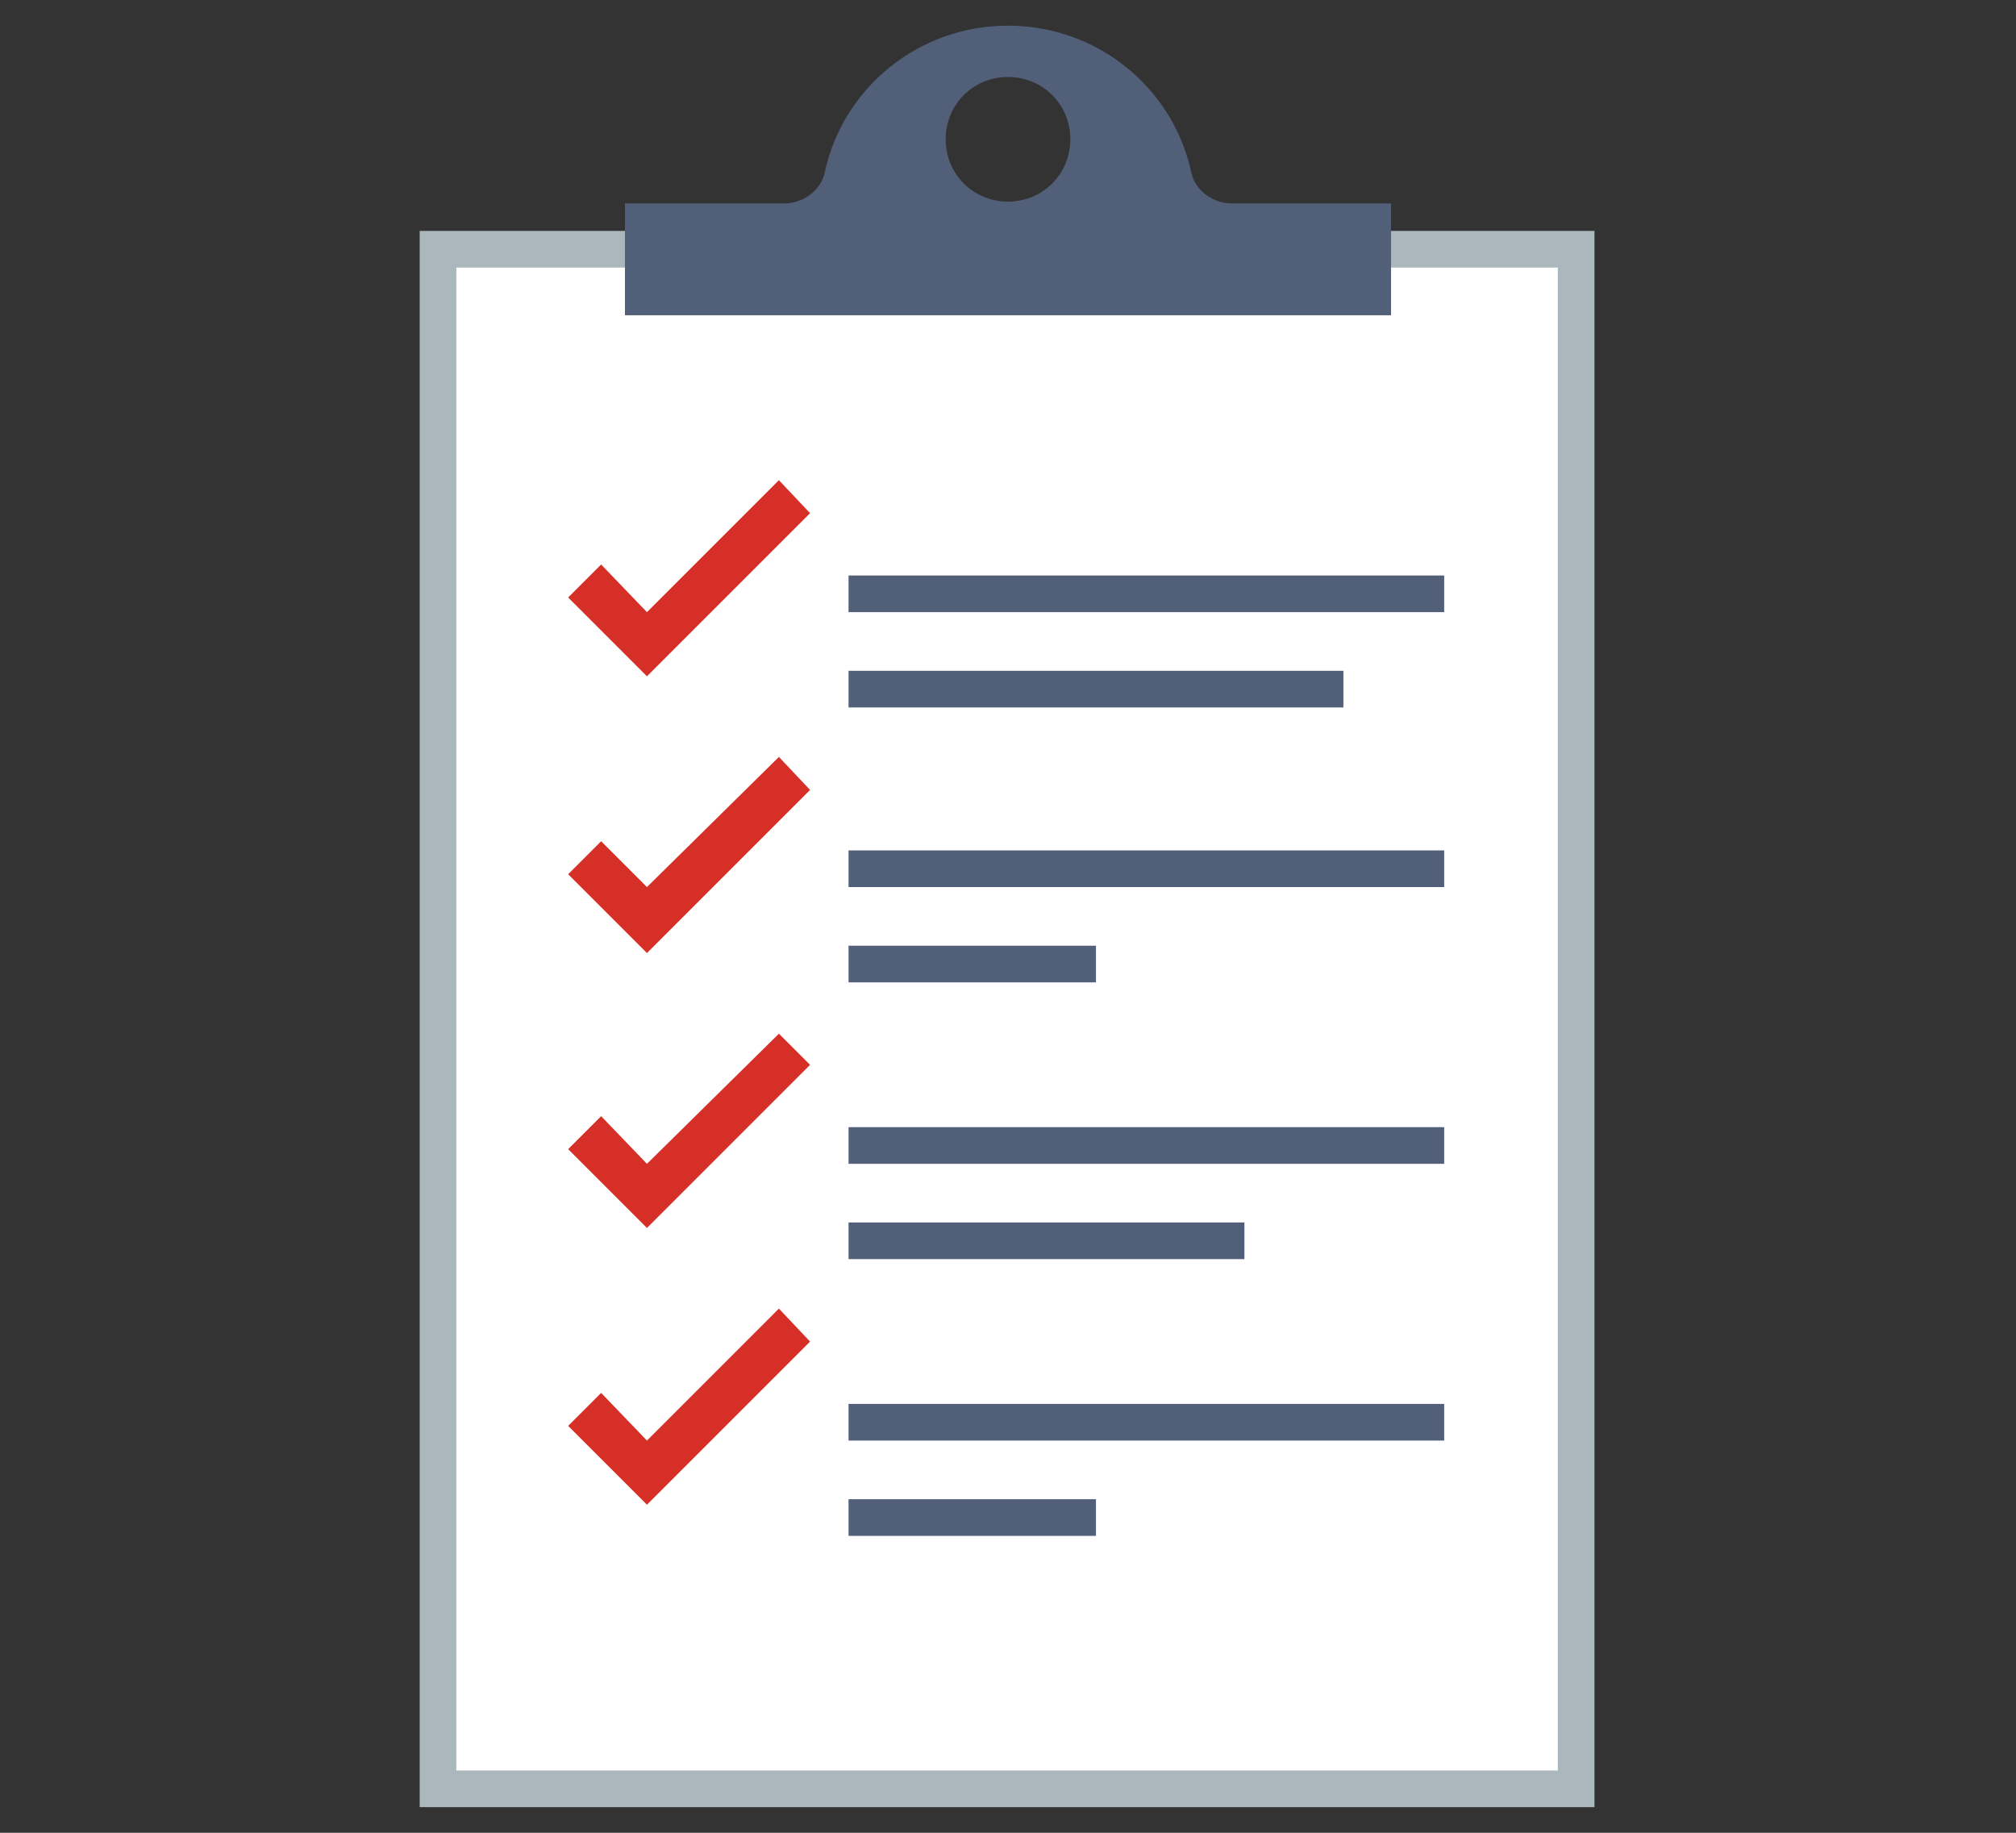 <?xml version="1.0" encoding="utf-8"?>
<svg version="1.1" id="Layer_2" xmlns="http://www.w3.org/2000/svg" xmlns:xlink="http://www.w3.org/1999/xlink" x="0px" y="0px"
	 viewBox="0 0 110 100" style="enable-background:new 0 0 110 100;" width="110" height="100" xml:space="preserve">
<rect x="0" y="0" width="110" height="100" fill="#333333" stroke="none"/>
<style type="text/css">
	.st0{fill:#FFFFFF;}
	.st1{fill:#AAB7BD;}
	.st2{fill:#525F78;}
	.st3{fill:#D62F27;}
</style>
<g>
	<g>
		<rect x="23.9" y="13.6" class="st0" width="62.1" height="84.1"/>
		<path class="st1" d="M87.1,98.6H22.9V12.6h64.1V98.6z M24.9,96.6h60.1V14.6H24.9V96.6z"/>
	</g>
	<path class="st2" d="M67.2,11.1c-1,0-2-0.7-2.2-1.7c-1-4.6-5.1-8-10-8s-9,3.4-10,8c-0.2,1-1.2,1.7-2.2,1.7h-8.7v6.1h41.8v-6.1H67.2
		z M55,4.2c1.9,0,3.4,1.5,3.4,3.4S56.9,11,55,11c-1.9,0-3.4-1.5-3.4-3.4S53.1,4.2,55,4.2z"/>
	<polygon class="st3" points="35.3,36.9 31,32.6 32.8,30.8 35.3,33.4 42.5,26.2 44.2,28 	"/>
	<rect x="46.3" y="31.4" class="st2" width="32.5" height="2"/>
	<rect x="46.3" y="36.6" class="st2" width="27" height="2"/>
	<polygon class="st3" points="35.3,52 31,47.7 32.8,45.9 35.3,48.4 42.5,41.3 44.2,43.1 	"/>
	<rect x="46.3" y="46.4" class="st2" width="32.5" height="2"/>
	<rect x="46.3" y="51.6" class="st2" width="13.5" height="2"/>
	<polygon class="st3" points="35.3,67 31,62.7 32.8,60.9 35.3,63.5 42.5,56.4 44.2,58.1 	"/>
	<rect x="46.3" y="61.5" class="st2" width="32.5" height="2"/>
	<rect x="46.3" y="66.7" class="st2" width="21.6" height="2"/>
	<polygon class="st3" points="35.3,82.1 31,77.8 32.8,76 35.3,78.6 42.5,71.4 44.2,73.2 	"/>
	<rect x="46.3" y="76.6" class="st2" width="32.5" height="2"/>
	<rect x="46.3" y="81.8" class="st2" width="13.5" height="2"/>
</g>
</svg>